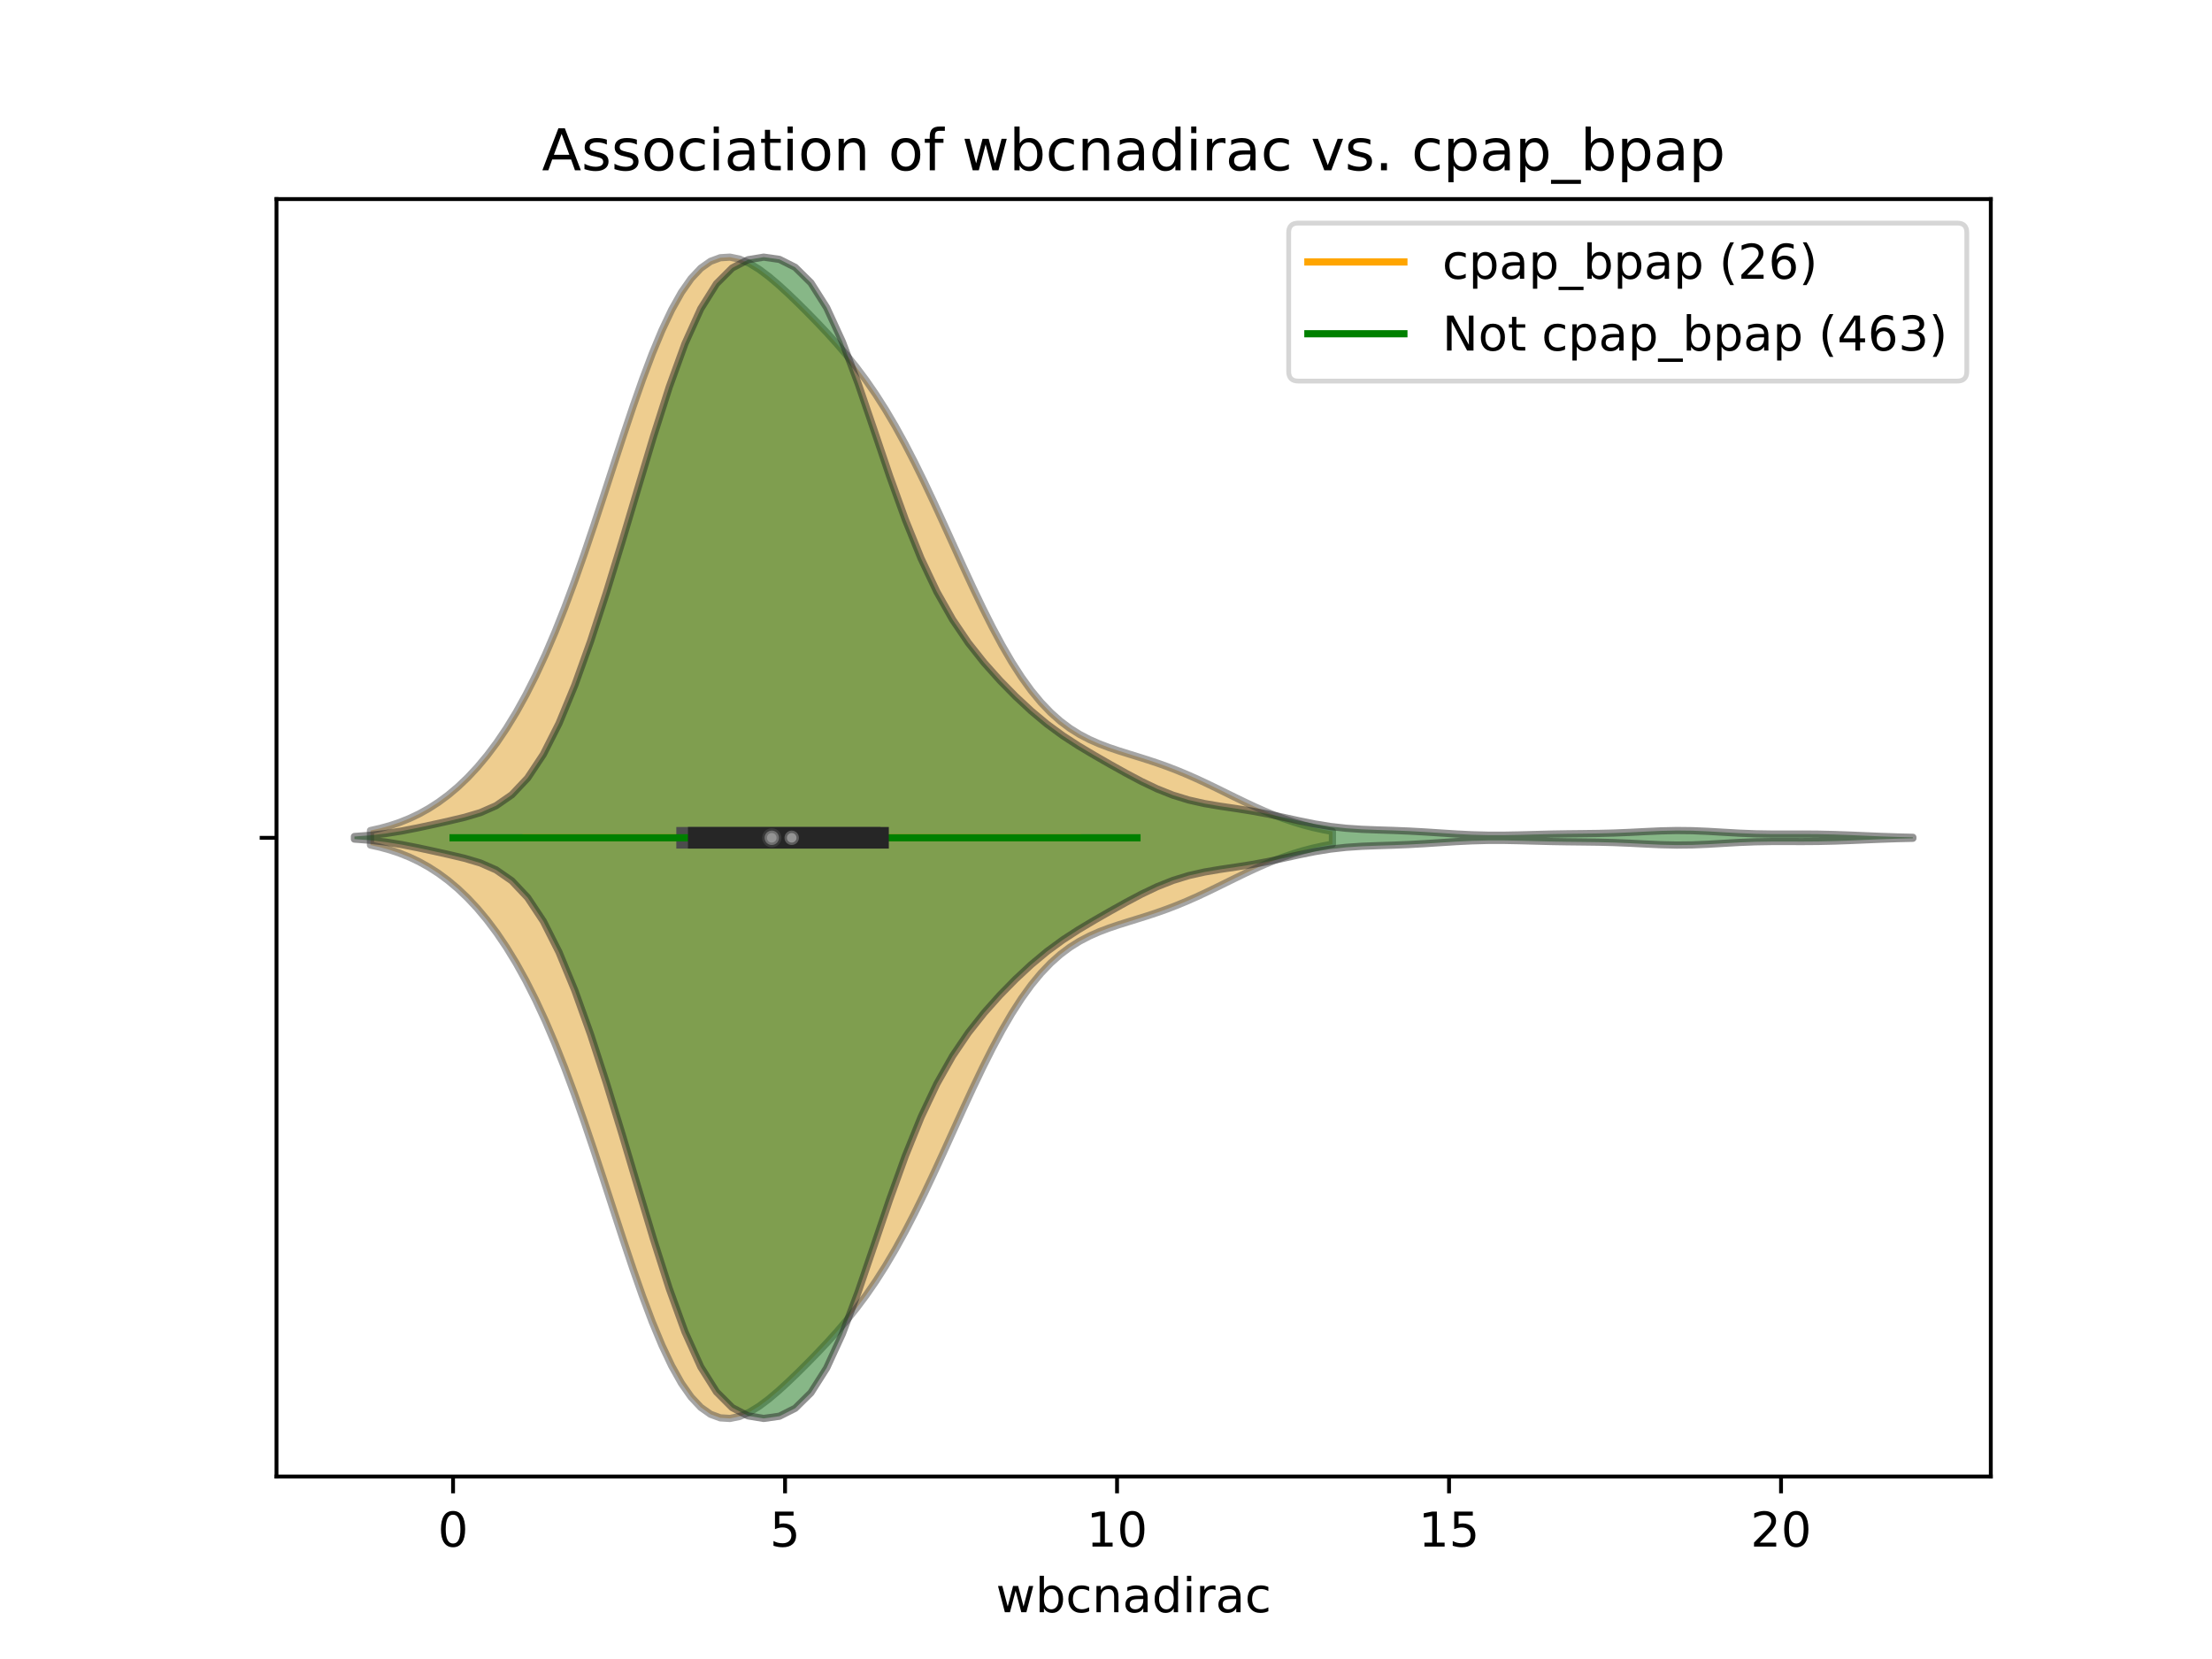 <?xml version="1.0" encoding="utf-8" standalone="no"?>
<!DOCTYPE svg PUBLIC "-//W3C//DTD SVG 1.1//EN"
  "http://www.w3.org/Graphics/SVG/1.1/DTD/svg11.dtd">
<!-- Created with matplotlib (https://matplotlib.org/) -->
<svg height="345.6pt" version="1.1" viewBox="0 0 460.8 345.6" width="460.8pt" xmlns="http://www.w3.org/2000/svg" xmlns:xlink="http://www.w3.org/1999/xlink">
 <defs>
  <style type="text/css">
*{stroke-linecap:butt;stroke-linejoin:round;}
  </style>
 </defs>
 <g id="figure_1">
  <g id="patch_1">
   <path d="M 0 345.6 
L 460.8 345.6 
L 460.8 0 
L 0 0 
z
" style="fill:#ffffff;"/>
  </g>
  <g id="axes_1">
   <g id="patch_2">
    <path d="M 57.6 307.584 
L 414.72 307.584 
L 414.72 41.472 
L 57.6 41.472 
z
" style="fill:#ffffff;"/>
   </g>
   <g id="PolyCollection_1">
    <defs>
     <path d="M 77.177 -169.56 
L 77.177 -172.584 
L 79.201 -173.038 
L 81.225 -173.597 
L 83.25 -174.276 
L 85.274 -175.089 
L 87.298 -176.051 
L 89.322 -177.177 
L 91.346 -178.481 
L 93.37 -179.979 
L 95.395 -181.684 
L 97.419 -183.612 
L 99.443 -185.779 
L 101.467 -188.202 
L 103.491 -190.902 
L 105.516 -193.897 
L 107.54 -197.209 
L 109.564 -200.857 
L 111.588 -204.859 
L 113.612 -209.225 
L 115.636 -213.96 
L 117.661 -219.056 
L 119.685 -224.49 
L 121.709 -230.224 
L 123.733 -236.202 
L 125.757 -242.347 
L 127.782 -248.568 
L 129.806 -254.756 
L 131.83 -260.795 
L 133.854 -266.562 
L 135.878 -271.938 
L 137.902 -276.811 
L 139.927 -281.086 
L 141.951 -284.691 
L 143.975 -287.579 
L 145.999 -289.732 
L 148.023 -291.163 
L 150.048 -291.909 
L 152.072 -292.032 
L 154.096 -291.611 
L 156.12 -290.734 
L 158.144 -289.494 
L 160.168 -287.977 
L 162.193 -286.26 
L 164.217 -284.406 
L 166.241 -282.459 
L 168.265 -280.443 
L 170.289 -278.365 
L 172.314 -276.218 
L 174.338 -273.978 
L 176.362 -271.615 
L 178.386 -269.096 
L 180.41 -266.386 
L 182.434 -263.457 
L 184.459 -260.285 
L 186.483 -256.862 
L 188.507 -253.187 
L 190.531 -249.275 
L 192.555 -245.156 
L 194.579 -240.87 
L 196.604 -236.467 
L 198.628 -232.009 
L 200.652 -227.56 
L 202.676 -223.188 
L 204.7 -218.958 
L 206.725 -214.932 
L 208.749 -211.161 
L 210.773 -207.689 
L 212.797 -204.544 
L 214.821 -201.742 
L 216.845 -199.288 
L 218.87 -197.171 
L 220.894 -195.37 
L 222.918 -193.855 
L 224.942 -192.59 
L 226.966 -191.535 
L 228.991 -190.645 
L 231.015 -189.879 
L 233.039 -189.196 
L 235.063 -188.559 
L 237.087 -187.934 
L 239.111 -187.297 
L 241.136 -186.624 
L 243.16 -185.902 
L 245.184 -185.123 
L 247.208 -184.284 
L 249.232 -183.389 
L 251.257 -182.447 
L 253.281 -181.47 
L 255.305 -180.474 
L 257.329 -179.477 
L 259.353 -178.495 
L 261.377 -177.547 
L 263.402 -176.647 
L 265.426 -175.81 
L 267.45 -175.044 
L 269.474 -174.356 
L 271.498 -173.749 
L 273.522 -173.223 
L 275.547 -172.776 
L 277.571 -172.402 
L 277.571 -169.742 
L 277.571 -169.742 
L 275.547 -169.368 
L 273.522 -168.921 
L 271.498 -168.395 
L 269.474 -167.788 
L 267.45 -167.1 
L 265.426 -166.334 
L 263.402 -165.497 
L 261.377 -164.597 
L 259.353 -163.649 
L 257.329 -162.667 
L 255.305 -161.67 
L 253.281 -160.674 
L 251.257 -159.697 
L 249.232 -158.755 
L 247.208 -157.86 
L 245.184 -157.021 
L 243.16 -156.242 
L 241.136 -155.52 
L 239.111 -154.847 
L 237.087 -154.21 
L 235.063 -153.585 
L 233.039 -152.948 
L 231.015 -152.265 
L 228.991 -151.499 
L 226.966 -150.609 
L 224.942 -149.554 
L 222.918 -148.289 
L 220.894 -146.774 
L 218.87 -144.973 
L 216.845 -142.856 
L 214.821 -140.402 
L 212.797 -137.6 
L 210.773 -134.455 
L 208.749 -130.983 
L 206.725 -127.212 
L 204.7 -123.186 
L 202.676 -118.956 
L 200.652 -114.584 
L 198.628 -110.135 
L 196.604 -105.677 
L 194.579 -101.274 
L 192.555 -96.988 
L 190.531 -92.869 
L 188.507 -88.957 
L 186.483 -85.282 
L 184.459 -81.859 
L 182.434 -78.687 
L 180.41 -75.758 
L 178.386 -73.048 
L 176.362 -70.529 
L 174.338 -68.166 
L 172.314 -65.926 
L 170.289 -63.779 
L 168.265 -61.701 
L 166.241 -59.685 
L 164.217 -57.738 
L 162.193 -55.884 
L 160.168 -54.167 
L 158.144 -52.65 
L 156.12 -51.41 
L 154.096 -50.533 
L 152.072 -50.112 
L 150.048 -50.235 
L 148.023 -50.981 
L 145.999 -52.412 
L 143.975 -54.565 
L 141.951 -57.453 
L 139.927 -61.058 
L 137.902 -65.333 
L 135.878 -70.206 
L 133.854 -75.582 
L 131.83 -81.349 
L 129.806 -87.388 
L 127.782 -93.576 
L 125.757 -99.797 
L 123.733 -105.942 
L 121.709 -111.92 
L 119.685 -117.654 
L 117.661 -123.088 
L 115.636 -128.184 
L 113.612 -132.919 
L 111.588 -137.285 
L 109.564 -141.287 
L 107.54 -144.935 
L 105.516 -148.247 
L 103.491 -151.242 
L 101.467 -153.942 
L 99.443 -156.365 
L 97.419 -158.532 
L 95.395 -160.46 
L 93.37 -162.165 
L 91.346 -163.663 
L 89.322 -164.967 
L 87.298 -166.093 
L 85.274 -167.055 
L 83.25 -167.868 
L 81.225 -168.547 
L 79.201 -169.106 
L 77.177 -169.56 
z
" id="m1907698f56" style="stroke:#4c4c4c;stroke-opacity:0.5;stroke-width:1.5;"/>
    </defs>
    <g clip-path="url(#p5eae064d8b)">
     <use style="fill:#df9c20;fill-opacity:0.5;stroke:#4c4c4c;stroke-opacity:0.5;stroke-width:1.5;" x="0" xlink:href="#m1907698f56" y="345.6"/>
    </g>
   </g>
   <g id="PolyCollection_2">
    <defs>
     <path d="M 73.833 -170.803 
L 73.833 -171.341 
L 77.112 -171.586 
L 80.391 -171.967 
L 83.671 -172.489 
L 86.95 -173.13 
L 90.229 -173.835 
L 93.509 -174.565 
L 96.788 -175.344 
L 100.067 -176.315 
L 103.347 -177.756 
L 106.626 -180.033 
L 109.905 -183.509 
L 113.185 -188.447 
L 116.464 -194.931 
L 119.743 -202.861 
L 123.023 -212.005 
L 126.302 -222.075 
L 129.581 -232.777 
L 132.861 -243.791 
L 136.14 -254.71 
L 139.42 -264.993 
L 142.699 -274.025 
L 145.978 -281.279 
L 149.258 -286.496 
L 152.537 -289.777 
L 155.816 -291.491 
L 159.096 -292.032 
L 162.375 -291.565 
L 165.654 -289.913 
L 168.934 -286.677 
L 172.213 -281.511 
L 175.492 -274.382 
L 178.772 -265.677 
L 182.051 -256.095 
L 185.33 -246.422 
L 188.61 -237.325 
L 191.889 -229.231 
L 195.168 -222.312 
L 198.448 -216.526 
L 201.727 -211.688 
L 205.006 -207.546 
L 208.286 -203.872 
L 211.565 -200.527 
L 214.844 -197.476 
L 218.124 -194.744 
L 221.403 -192.34 
L 224.682 -190.211 
L 227.962 -188.256 
L 231.241 -186.378 
L 234.52 -184.548 
L 237.8 -182.809 
L 241.079 -181.247 
L 244.358 -179.947 
L 247.638 -178.941 
L 250.917 -178.203 
L 254.196 -177.648 
L 257.476 -177.164 
L 260.755 -176.647 
L 264.034 -176.039 
L 267.314 -175.343 
L 270.593 -174.62 
L 273.872 -173.956 
L 277.152 -173.424 
L 280.431 -173.057 
L 283.71 -172.837 
L 286.99 -172.709 
L 290.269 -172.604 
L 293.548 -172.47 
L 296.828 -172.288 
L 300.107 -172.074 
L 303.386 -171.865 
L 306.666 -171.703 
L 309.945 -171.616 
L 313.224 -171.612 
L 316.504 -171.673 
L 319.783 -171.762 
L 323.062 -171.846 
L 326.342 -171.902 
L 329.621 -171.938 
L 332.9 -171.98 
L 336.18 -172.062 
L 339.459 -172.196 
L 342.739 -172.364 
L 346.018 -172.514 
L 349.297 -172.588 
L 352.577 -172.551 
L 355.856 -172.412 
L 359.135 -172.218 
L 362.415 -172.032 
L 365.694 -171.904 
L 368.973 -171.849 
L 372.253 -171.846 
L 375.532 -171.853 
L 378.811 -171.83 
L 382.091 -171.756 
L 385.37 -171.638 
L 388.649 -171.497 
L 391.929 -171.361 
L 395.208 -171.25 
L 398.487 -171.171 
L 398.487 -170.973 
L 398.487 -170.973 
L 395.208 -170.894 
L 391.929 -170.783 
L 388.649 -170.647 
L 385.37 -170.506 
L 382.091 -170.388 
L 378.811 -170.314 
L 375.532 -170.291 
L 372.253 -170.298 
L 368.973 -170.295 
L 365.694 -170.24 
L 362.415 -170.112 
L 359.135 -169.926 
L 355.856 -169.732 
L 352.577 -169.593 
L 349.297 -169.556 
L 346.018 -169.63 
L 342.739 -169.78 
L 339.459 -169.948 
L 336.18 -170.082 
L 332.9 -170.164 
L 329.621 -170.206 
L 326.342 -170.242 
L 323.062 -170.298 
L 319.783 -170.382 
L 316.504 -170.471 
L 313.224 -170.532 
L 309.945 -170.528 
L 306.666 -170.441 
L 303.386 -170.279 
L 300.107 -170.07 
L 296.828 -169.856 
L 293.548 -169.674 
L 290.269 -169.54 
L 286.99 -169.435 
L 283.71 -169.307 
L 280.431 -169.087 
L 277.152 -168.72 
L 273.872 -168.188 
L 270.593 -167.524 
L 267.314 -166.801 
L 264.034 -166.105 
L 260.755 -165.497 
L 257.476 -164.98 
L 254.196 -164.496 
L 250.917 -163.941 
L 247.638 -163.203 
L 244.358 -162.197 
L 241.079 -160.897 
L 237.8 -159.335 
L 234.52 -157.596 
L 231.241 -155.766 
L 227.962 -153.888 
L 224.682 -151.933 
L 221.403 -149.804 
L 218.124 -147.4 
L 214.844 -144.668 
L 211.565 -141.617 
L 208.286 -138.272 
L 205.006 -134.598 
L 201.727 -130.456 
L 198.448 -125.618 
L 195.168 -119.832 
L 191.889 -112.913 
L 188.61 -104.819 
L 185.33 -95.722 
L 182.051 -86.049 
L 178.772 -76.467 
L 175.492 -67.762 
L 172.213 -60.633 
L 168.934 -55.467 
L 165.654 -52.231 
L 162.375 -50.579 
L 159.096 -50.112 
L 155.816 -50.653 
L 152.537 -52.367 
L 149.258 -55.648 
L 145.978 -60.865 
L 142.699 -68.119 
L 139.42 -77.151 
L 136.14 -87.434 
L 132.861 -98.353 
L 129.581 -109.367 
L 126.302 -120.069 
L 123.023 -130.139 
L 119.743 -139.283 
L 116.464 -147.213 
L 113.185 -153.697 
L 109.905 -158.635 
L 106.626 -162.111 
L 103.347 -164.388 
L 100.067 -165.829 
L 96.788 -166.8 
L 93.509 -167.579 
L 90.229 -168.309 
L 86.95 -169.014 
L 83.671 -169.655 
L 80.391 -170.177 
L 77.112 -170.558 
L 73.833 -170.803 
z
" id="ma4bb94aa04" style="stroke:#262626;stroke-opacity:0.5;stroke-width:1.5;"/>
    </defs>
    <g clip-path="url(#p5eae064d8b)">
     <use style="fill:#107010;fill-opacity:0.5;stroke:#262626;stroke-opacity:0.5;stroke-width:1.5;" x="0" xlink:href="#ma4bb94aa04" y="345.6"/>
    </g>
   </g>
   <g id="matplotlib.axis_1">
    <g id="xtick_1">
     <g id="line2d_1">
      <defs>
       <path d="M 0 0 
L 0 3.5 
" id="m91e7a568b0" style="stroke:#000000;stroke-width:0.8;"/>
      </defs>
      <g>
       <use style="stroke:#000000;stroke-width:0.8;" x="94.382" xlink:href="#m91e7a568b0" y="307.584"/>
      </g>
     </g>
     <g id="text_1">
      <!-- 0 -->
      <defs>
       <path d="M 31.781 66.406 
Q 24.172 66.406 20.328 58.906 
Q 16.5 51.422 16.5 36.375 
Q 16.5 21.391 20.328 13.891 
Q 24.172 6.391 31.781 6.391 
Q 39.453 6.391 43.281 13.891 
Q 47.125 21.391 47.125 36.375 
Q 47.125 51.422 43.281 58.906 
Q 39.453 66.406 31.781 66.406 
z
M 31.781 74.219 
Q 44.047 74.219 50.516 64.516 
Q 56.984 54.828 56.984 36.375 
Q 56.984 17.969 50.516 8.266 
Q 44.047 -1.422 31.781 -1.422 
Q 19.531 -1.422 13.062 8.266 
Q 6.594 17.969 6.594 36.375 
Q 6.594 54.828 13.062 64.516 
Q 19.531 74.219 31.781 74.219 
z
" id="DejaVuSans-48"/>
      </defs>
      <g transform="translate(91.201 322.182)scale(0.1 -0.1)">
       <use xlink:href="#DejaVuSans-48"/>
      </g>
     </g>
    </g>
    <g id="xtick_2">
     <g id="line2d_2">
      <g>
       <use style="stroke:#000000;stroke-width:0.8;" x="163.542" xlink:href="#m91e7a568b0" y="307.584"/>
      </g>
     </g>
     <g id="text_2">
      <!-- 5 -->
      <defs>
       <path d="M 10.797 72.906 
L 49.516 72.906 
L 49.516 64.594 
L 19.828 64.594 
L 19.828 46.734 
Q 21.969 47.469 24.109 47.828 
Q 26.266 48.188 28.422 48.188 
Q 40.625 48.188 47.75 41.5 
Q 54.891 34.812 54.891 23.391 
Q 54.891 11.625 47.562 5.094 
Q 40.234 -1.422 26.906 -1.422 
Q 22.312 -1.422 17.547 -0.641 
Q 12.797 0.141 7.719 1.703 
L 7.719 11.625 
Q 12.109 9.234 16.797 8.062 
Q 21.484 6.891 26.703 6.891 
Q 35.156 6.891 40.078 11.328 
Q 45.016 15.766 45.016 23.391 
Q 45.016 31 40.078 35.438 
Q 35.156 39.891 26.703 39.891 
Q 22.75 39.891 18.812 39.016 
Q 14.891 38.141 10.797 36.281 
z
" id="DejaVuSans-53"/>
      </defs>
      <g transform="translate(160.361 322.182)scale(0.1 -0.1)">
       <use xlink:href="#DejaVuSans-53"/>
      </g>
     </g>
    </g>
    <g id="xtick_3">
     <g id="line2d_3">
      <g>
       <use style="stroke:#000000;stroke-width:0.8;" x="232.702" xlink:href="#m91e7a568b0" y="307.584"/>
      </g>
     </g>
     <g id="text_3">
      <!-- 10 -->
      <defs>
       <path d="M 12.406 8.297 
L 28.516 8.297 
L 28.516 63.922 
L 10.984 60.406 
L 10.984 69.391 
L 28.422 72.906 
L 38.281 72.906 
L 38.281 8.297 
L 54.391 8.297 
L 54.391 0 
L 12.406 0 
z
" id="DejaVuSans-49"/>
      </defs>
      <g transform="translate(226.339 322.182)scale(0.1 -0.1)">
       <use xlink:href="#DejaVuSans-49"/>
       <use x="63.623" xlink:href="#DejaVuSans-48"/>
      </g>
     </g>
    </g>
    <g id="xtick_4">
     <g id="line2d_4">
      <g>
       <use style="stroke:#000000;stroke-width:0.8;" x="301.862" xlink:href="#m91e7a568b0" y="307.584"/>
      </g>
     </g>
     <g id="text_4">
      <!-- 15 -->
      <g transform="translate(295.5 322.182)scale(0.1 -0.1)">
       <use xlink:href="#DejaVuSans-49"/>
       <use x="63.623" xlink:href="#DejaVuSans-53"/>
      </g>
     </g>
    </g>
    <g id="xtick_5">
     <g id="line2d_5">
      <g>
       <use style="stroke:#000000;stroke-width:0.8;" x="371.022" xlink:href="#m91e7a568b0" y="307.584"/>
      </g>
     </g>
     <g id="text_5">
      <!-- 20 -->
      <defs>
       <path d="M 19.188 8.297 
L 53.609 8.297 
L 53.609 0 
L 7.328 0 
L 7.328 8.297 
Q 12.938 14.109 22.625 23.891 
Q 32.328 33.688 34.812 36.531 
Q 39.547 41.844 41.422 45.531 
Q 43.312 49.219 43.312 52.781 
Q 43.312 58.594 39.234 62.25 
Q 35.156 65.922 28.609 65.922 
Q 23.969 65.922 18.812 64.312 
Q 13.672 62.703 7.812 59.422 
L 7.812 69.391 
Q 13.766 71.781 18.938 73 
Q 24.125 74.219 28.422 74.219 
Q 39.75 74.219 46.484 68.547 
Q 53.219 62.891 53.219 53.422 
Q 53.219 48.922 51.531 44.891 
Q 49.859 40.875 45.406 35.406 
Q 44.188 33.984 37.641 27.219 
Q 31.109 20.453 19.188 8.297 
z
" id="DejaVuSans-50"/>
      </defs>
      <g transform="translate(364.66 322.182)scale(0.1 -0.1)">
       <use xlink:href="#DejaVuSans-50"/>
       <use x="63.623" xlink:href="#DejaVuSans-48"/>
      </g>
     </g>
    </g>
    <g id="text_6">
     <!-- wbcnadirac -->
     <defs>
      <path d="M 4.203 54.688 
L 13.188 54.688 
L 24.422 12.016 
L 35.594 54.688 
L 46.188 54.688 
L 57.422 12.016 
L 68.609 54.688 
L 77.594 54.688 
L 63.281 0 
L 52.688 0 
L 40.922 44.828 
L 29.109 0 
L 18.5 0 
z
" id="DejaVuSans-119"/>
      <path d="M 48.688 27.297 
Q 48.688 37.203 44.609 42.844 
Q 40.531 48.484 33.406 48.484 
Q 26.266 48.484 22.188 42.844 
Q 18.109 37.203 18.109 27.297 
Q 18.109 17.391 22.188 11.75 
Q 26.266 6.109 33.406 6.109 
Q 40.531 6.109 44.609 11.75 
Q 48.688 17.391 48.688 27.297 
z
M 18.109 46.391 
Q 20.953 51.266 25.266 53.625 
Q 29.594 56 35.594 56 
Q 45.562 56 51.781 48.094 
Q 58.016 40.188 58.016 27.297 
Q 58.016 14.406 51.781 6.484 
Q 45.562 -1.422 35.594 -1.422 
Q 29.594 -1.422 25.266 0.953 
Q 20.953 3.328 18.109 8.203 
L 18.109 0 
L 9.078 0 
L 9.078 75.984 
L 18.109 75.984 
z
" id="DejaVuSans-98"/>
      <path d="M 48.781 52.594 
L 48.781 44.188 
Q 44.969 46.297 41.141 47.344 
Q 37.312 48.391 33.406 48.391 
Q 24.656 48.391 19.812 42.844 
Q 14.984 37.312 14.984 27.297 
Q 14.984 17.281 19.812 11.734 
Q 24.656 6.203 33.406 6.203 
Q 37.312 6.203 41.141 7.25 
Q 44.969 8.297 48.781 10.406 
L 48.781 2.094 
Q 45.016 0.344 40.984 -0.531 
Q 36.969 -1.422 32.422 -1.422 
Q 20.062 -1.422 12.781 6.344 
Q 5.516 14.109 5.516 27.297 
Q 5.516 40.672 12.859 48.328 
Q 20.219 56 33.016 56 
Q 37.156 56 41.109 55.141 
Q 45.062 54.297 48.781 52.594 
z
" id="DejaVuSans-99"/>
      <path d="M 54.891 33.016 
L 54.891 0 
L 45.906 0 
L 45.906 32.719 
Q 45.906 40.484 42.875 44.328 
Q 39.844 48.188 33.797 48.188 
Q 26.516 48.188 22.312 43.547 
Q 18.109 38.922 18.109 30.906 
L 18.109 0 
L 9.078 0 
L 9.078 54.688 
L 18.109 54.688 
L 18.109 46.188 
Q 21.344 51.125 25.703 53.562 
Q 30.078 56 35.797 56 
Q 45.219 56 50.047 50.172 
Q 54.891 44.344 54.891 33.016 
z
" id="DejaVuSans-110"/>
      <path d="M 34.281 27.484 
Q 23.391 27.484 19.188 25 
Q 14.984 22.516 14.984 16.5 
Q 14.984 11.719 18.141 8.906 
Q 21.297 6.109 26.703 6.109 
Q 34.188 6.109 38.703 11.406 
Q 43.219 16.703 43.219 25.484 
L 43.219 27.484 
z
M 52.203 31.203 
L 52.203 0 
L 43.219 0 
L 43.219 8.297 
Q 40.141 3.328 35.547 0.953 
Q 30.953 -1.422 24.312 -1.422 
Q 15.922 -1.422 10.953 3.297 
Q 6 8.016 6 15.922 
Q 6 25.141 12.172 29.828 
Q 18.359 34.516 30.609 34.516 
L 43.219 34.516 
L 43.219 35.406 
Q 43.219 41.609 39.141 45 
Q 35.062 48.391 27.688 48.391 
Q 23 48.391 18.547 47.266 
Q 14.109 46.141 10.016 43.891 
L 10.016 52.203 
Q 14.938 54.109 19.578 55.047 
Q 24.219 56 28.609 56 
Q 40.484 56 46.344 49.844 
Q 52.203 43.703 52.203 31.203 
z
" id="DejaVuSans-97"/>
      <path d="M 45.406 46.391 
L 45.406 75.984 
L 54.391 75.984 
L 54.391 0 
L 45.406 0 
L 45.406 8.203 
Q 42.578 3.328 38.25 0.953 
Q 33.938 -1.422 27.875 -1.422 
Q 17.969 -1.422 11.734 6.484 
Q 5.516 14.406 5.516 27.297 
Q 5.516 40.188 11.734 48.094 
Q 17.969 56 27.875 56 
Q 33.938 56 38.25 53.625 
Q 42.578 51.266 45.406 46.391 
z
M 14.797 27.297 
Q 14.797 17.391 18.875 11.75 
Q 22.953 6.109 30.078 6.109 
Q 37.203 6.109 41.297 11.75 
Q 45.406 17.391 45.406 27.297 
Q 45.406 37.203 41.297 42.844 
Q 37.203 48.484 30.078 48.484 
Q 22.953 48.484 18.875 42.844 
Q 14.797 37.203 14.797 27.297 
z
" id="DejaVuSans-100"/>
      <path d="M 9.422 54.688 
L 18.406 54.688 
L 18.406 0 
L 9.422 0 
z
M 9.422 75.984 
L 18.406 75.984 
L 18.406 64.594 
L 9.422 64.594 
z
" id="DejaVuSans-105"/>
      <path d="M 41.109 46.297 
Q 39.594 47.172 37.812 47.578 
Q 36.031 48 33.891 48 
Q 26.266 48 22.188 43.047 
Q 18.109 38.094 18.109 28.812 
L 18.109 0 
L 9.078 0 
L 9.078 54.688 
L 18.109 54.688 
L 18.109 46.188 
Q 20.953 51.172 25.484 53.578 
Q 30.031 56 36.531 56 
Q 37.453 56 38.578 55.875 
Q 39.703 55.766 41.062 55.516 
z
" id="DejaVuSans-114"/>
     </defs>
     <g transform="translate(207.483 335.861)scale(0.1 -0.1)">
      <use xlink:href="#DejaVuSans-119"/>
      <use x="81.787" xlink:href="#DejaVuSans-98"/>
      <use x="145.264" xlink:href="#DejaVuSans-99"/>
      <use x="200.244" xlink:href="#DejaVuSans-110"/>
      <use x="263.623" xlink:href="#DejaVuSans-97"/>
      <use x="324.902" xlink:href="#DejaVuSans-100"/>
      <use x="388.379" xlink:href="#DejaVuSans-105"/>
      <use x="416.162" xlink:href="#DejaVuSans-114"/>
      <use x="457.275" xlink:href="#DejaVuSans-97"/>
      <use x="518.555" xlink:href="#DejaVuSans-99"/>
     </g>
    </g>
   </g>
   <g id="matplotlib.axis_2">
    <g id="ytick_1">
     <g id="line2d_6">
      <defs>
       <path d="M 0 0 
L -3.5 0 
" id="m16677c345b" style="stroke:#000000;stroke-width:0.8;"/>
      </defs>
      <g>
       <use style="stroke:#000000;stroke-width:0.8;" x="57.6" xlink:href="#m16677c345b" y="174.528"/>
      </g>
     </g>
    </g>
   </g>
   <g id="line2d_7">
    <path clip-path="url(#p5eae064d8b)" d="M 109.597 174.528 
L 224.403 174.528 
" style="fill:none;stroke:#ffa500;stroke-linecap:square;stroke-width:1.5;"/>
   </g>
   <g id="line2d_8">
    <path clip-path="url(#p5eae064d8b)" d="M 143.14 174.528 
L 181.178 174.528 
" style="fill:none;stroke:#4c4c4c;stroke-linecap:square;stroke-width:4.5;"/>
   </g>
   <g id="line2d_9">
    <path clip-path="url(#p5eae064d8b)" d="M 94.382 174.528 
L 236.852 174.528 
" style="fill:none;stroke:#008000;stroke-linecap:square;stroke-width:1.5;"/>
   </g>
   <g id="line2d_10">
    <path clip-path="url(#p5eae064d8b)" d="M 145.56 174.528 
L 182.907 174.528 
" style="fill:none;stroke:#262626;stroke-linecap:square;stroke-width:4.5;"/>
   </g>
   <g id="patch_3">
    <path d="M 57.6 307.584 
L 57.6 41.472 
" style="fill:none;stroke:#000000;stroke-linecap:square;stroke-linejoin:miter;stroke-width:0.8;"/>
   </g>
   <g id="patch_4">
    <path d="M 414.72 307.584 
L 414.72 41.472 
" style="fill:none;stroke:#000000;stroke-linecap:square;stroke-linejoin:miter;stroke-width:0.8;"/>
   </g>
   <g id="patch_5">
    <path d="M 57.6 307.584 
L 414.72 307.584 
" style="fill:none;stroke:#000000;stroke-linecap:square;stroke-linejoin:miter;stroke-width:0.8;"/>
   </g>
   <g id="patch_6">
    <path d="M 57.6 41.472 
L 414.72 41.472 
" style="fill:none;stroke:#000000;stroke-linecap:square;stroke-linejoin:miter;stroke-width:0.8;"/>
   </g>
   <g id="PathCollection_1">
    <defs>
     <path d="M 0 1.5 
C 0.398 1.5 0.779 1.342 1.061 1.061 
C 1.342 0.779 1.5 0.398 1.5 0 
C 1.5 -0.398 1.342 -0.779 1.061 -1.061 
C 0.779 -1.342 0.398 -1.5 0 -1.5 
C -0.398 -1.5 -0.779 -1.342 -1.061 -1.061 
C -1.342 -0.779 -1.5 -0.398 -1.5 0 
C -1.5 0.398 -1.342 0.779 -1.061 1.061 
C -0.779 1.342 -0.398 1.5 0 1.5 
z
" id="md525ef8386" style="stroke:#4c4c4c;stroke-opacity:0.5;"/>
    </defs>
    <g clip-path="url(#p5eae064d8b)">
     <use style="fill:#ffffff;fill-opacity:0.5;stroke:#4c4c4c;stroke-opacity:0.5;" x="160.776" xlink:href="#md525ef8386" y="174.528"/>
    </g>
   </g>
   <g id="PathCollection_2">
    <defs>
     <path d="M 0 1.5 
C 0.398 1.5 0.779 1.342 1.061 1.061 
C 1.342 0.779 1.5 0.398 1.5 0 
C 1.5 -0.398 1.342 -0.779 1.061 -1.061 
C 0.779 -1.342 0.398 -1.5 0 -1.5 
C -0.398 -1.5 -0.779 -1.342 -1.061 -1.061 
C -1.342 -0.779 -1.5 -0.398 -1.5 0 
C -1.5 0.398 -1.342 0.779 -1.061 1.061 
C -0.779 1.342 -0.398 1.5 0 1.5 
z
" id="m8c706d7204" style="stroke:#262626;stroke-opacity:0.5;"/>
    </defs>
    <g clip-path="url(#p5eae064d8b)">
     <use style="fill:#ffffff;fill-opacity:0.5;stroke:#262626;stroke-opacity:0.5;" x="164.925" xlink:href="#m8c706d7204" y="174.528"/>
    </g>
   </g>
   <g id="text_7">
    <!-- Association of wbcnadirac vs. cpap_bpap -->
    <defs>
     <path d="M 34.188 63.188 
L 20.797 26.906 
L 47.609 26.906 
z
M 28.609 72.906 
L 39.797 72.906 
L 67.578 0 
L 57.328 0 
L 50.688 18.703 
L 17.828 18.703 
L 11.188 0 
L 0.781 0 
z
" id="DejaVuSans-65"/>
     <path d="M 44.281 53.078 
L 44.281 44.578 
Q 40.484 46.531 36.375 47.5 
Q 32.281 48.484 27.875 48.484 
Q 21.188 48.484 17.844 46.438 
Q 14.5 44.391 14.5 40.281 
Q 14.5 37.156 16.891 35.375 
Q 19.281 33.594 26.516 31.984 
L 29.594 31.297 
Q 39.156 29.25 43.188 25.516 
Q 47.219 21.781 47.219 15.094 
Q 47.219 7.469 41.188 3.016 
Q 35.156 -1.422 24.609 -1.422 
Q 20.219 -1.422 15.453 -0.562 
Q 10.688 0.297 5.422 2 
L 5.422 11.281 
Q 10.406 8.688 15.234 7.391 
Q 20.062 6.109 24.812 6.109 
Q 31.156 6.109 34.562 8.281 
Q 37.984 10.453 37.984 14.406 
Q 37.984 18.062 35.516 20.016 
Q 33.062 21.969 24.703 23.781 
L 21.578 24.516 
Q 13.234 26.266 9.516 29.906 
Q 5.812 33.547 5.812 39.891 
Q 5.812 47.609 11.281 51.797 
Q 16.75 56 26.812 56 
Q 31.781 56 36.172 55.266 
Q 40.578 54.547 44.281 53.078 
z
" id="DejaVuSans-115"/>
     <path d="M 30.609 48.391 
Q 23.391 48.391 19.188 42.75 
Q 14.984 37.109 14.984 27.297 
Q 14.984 17.484 19.156 11.844 
Q 23.344 6.203 30.609 6.203 
Q 37.797 6.203 41.984 11.859 
Q 46.188 17.531 46.188 27.297 
Q 46.188 37.016 41.984 42.703 
Q 37.797 48.391 30.609 48.391 
z
M 30.609 56 
Q 42.328 56 49.016 48.375 
Q 55.719 40.766 55.719 27.297 
Q 55.719 13.875 49.016 6.219 
Q 42.328 -1.422 30.609 -1.422 
Q 18.844 -1.422 12.172 6.219 
Q 5.516 13.875 5.516 27.297 
Q 5.516 40.766 12.172 48.375 
Q 18.844 56 30.609 56 
z
" id="DejaVuSans-111"/>
     <path d="M 18.312 70.219 
L 18.312 54.688 
L 36.812 54.688 
L 36.812 47.703 
L 18.312 47.703 
L 18.312 18.016 
Q 18.312 11.328 20.141 9.422 
Q 21.969 7.516 27.594 7.516 
L 36.812 7.516 
L 36.812 0 
L 27.594 0 
Q 17.188 0 13.234 3.875 
Q 9.281 7.766 9.281 18.016 
L 9.281 47.703 
L 2.688 47.703 
L 2.688 54.688 
L 9.281 54.688 
L 9.281 70.219 
z
" id="DejaVuSans-116"/>
     <path id="DejaVuSans-32"/>
     <path d="M 37.109 75.984 
L 37.109 68.5 
L 28.516 68.5 
Q 23.688 68.5 21.797 66.547 
Q 19.922 64.594 19.922 59.516 
L 19.922 54.688 
L 34.719 54.688 
L 34.719 47.703 
L 19.922 47.703 
L 19.922 0 
L 10.891 0 
L 10.891 47.703 
L 2.297 47.703 
L 2.297 54.688 
L 10.891 54.688 
L 10.891 58.5 
Q 10.891 67.625 15.141 71.797 
Q 19.391 75.984 28.609 75.984 
z
" id="DejaVuSans-102"/>
     <path d="M 2.984 54.688 
L 12.5 54.688 
L 29.594 8.797 
L 46.688 54.688 
L 56.203 54.688 
L 35.688 0 
L 23.484 0 
z
" id="DejaVuSans-118"/>
     <path d="M 10.688 12.406 
L 21 12.406 
L 21 0 
L 10.688 0 
z
" id="DejaVuSans-46"/>
     <path d="M 18.109 8.203 
L 18.109 -20.797 
L 9.078 -20.797 
L 9.078 54.688 
L 18.109 54.688 
L 18.109 46.391 
Q 20.953 51.266 25.266 53.625 
Q 29.594 56 35.594 56 
Q 45.562 56 51.781 48.094 
Q 58.016 40.188 58.016 27.297 
Q 58.016 14.406 51.781 6.484 
Q 45.562 -1.422 35.594 -1.422 
Q 29.594 -1.422 25.266 0.953 
Q 20.953 3.328 18.109 8.203 
z
M 48.688 27.297 
Q 48.688 37.203 44.609 42.844 
Q 40.531 48.484 33.406 48.484 
Q 26.266 48.484 22.188 42.844 
Q 18.109 37.203 18.109 27.297 
Q 18.109 17.391 22.188 11.75 
Q 26.266 6.109 33.406 6.109 
Q 40.531 6.109 44.609 11.75 
Q 48.688 17.391 48.688 27.297 
z
" id="DejaVuSans-112"/>
     <path d="M 50.984 -16.609 
L 50.984 -23.578 
L -0.984 -23.578 
L -0.984 -16.609 
z
" id="DejaVuSans-95"/>
    </defs>
    <g transform="translate(112.892 35.472)scale(0.12 -0.12)">
     <use xlink:href="#DejaVuSans-65"/>
     <use x="68.408" xlink:href="#DejaVuSans-115"/>
     <use x="120.508" xlink:href="#DejaVuSans-115"/>
     <use x="172.607" xlink:href="#DejaVuSans-111"/>
     <use x="233.789" xlink:href="#DejaVuSans-99"/>
     <use x="288.77" xlink:href="#DejaVuSans-105"/>
     <use x="316.553" xlink:href="#DejaVuSans-97"/>
     <use x="377.832" xlink:href="#DejaVuSans-116"/>
     <use x="417.041" xlink:href="#DejaVuSans-105"/>
     <use x="444.824" xlink:href="#DejaVuSans-111"/>
     <use x="506.006" xlink:href="#DejaVuSans-110"/>
     <use x="569.385" xlink:href="#DejaVuSans-32"/>
     <use x="601.172" xlink:href="#DejaVuSans-111"/>
     <use x="662.354" xlink:href="#DejaVuSans-102"/>
     <use x="697.559" xlink:href="#DejaVuSans-32"/>
     <use x="729.346" xlink:href="#DejaVuSans-119"/>
     <use x="811.133" xlink:href="#DejaVuSans-98"/>
     <use x="874.609" xlink:href="#DejaVuSans-99"/>
     <use x="929.59" xlink:href="#DejaVuSans-110"/>
     <use x="992.969" xlink:href="#DejaVuSans-97"/>
     <use x="1054.248" xlink:href="#DejaVuSans-100"/>
     <use x="1117.725" xlink:href="#DejaVuSans-105"/>
     <use x="1145.508" xlink:href="#DejaVuSans-114"/>
     <use x="1186.621" xlink:href="#DejaVuSans-97"/>
     <use x="1247.9" xlink:href="#DejaVuSans-99"/>
     <use x="1302.881" xlink:href="#DejaVuSans-32"/>
     <use x="1334.668" xlink:href="#DejaVuSans-118"/>
     <use x="1393.848" xlink:href="#DejaVuSans-115"/>
     <use x="1445.947" xlink:href="#DejaVuSans-46"/>
     <use x="1477.734" xlink:href="#DejaVuSans-32"/>
     <use x="1509.521" xlink:href="#DejaVuSans-99"/>
     <use x="1564.502" xlink:href="#DejaVuSans-112"/>
     <use x="1627.979" xlink:href="#DejaVuSans-97"/>
     <use x="1689.258" xlink:href="#DejaVuSans-112"/>
     <use x="1752.734" xlink:href="#DejaVuSans-95"/>
     <use x="1802.734" xlink:href="#DejaVuSans-98"/>
     <use x="1866.211" xlink:href="#DejaVuSans-112"/>
     <use x="1929.688" xlink:href="#DejaVuSans-97"/>
     <use x="1990.967" xlink:href="#DejaVuSans-112"/>
    </g>
   </g>
   <g id="legend_1">
    <g id="patch_7">
     <path d="M 270.456 79.385 
L 407.72 79.385 
Q 409.72 79.385 409.72 77.385 
L 409.72 48.472 
Q 409.72 46.472 407.72 46.472 
L 270.456 46.472 
Q 268.456 46.472 268.456 48.472 
L 268.456 77.385 
Q 268.456 79.385 270.456 79.385 
z
" style="fill:#ffffff;opacity:0.8;stroke:#cccccc;stroke-linejoin:miter;"/>
    </g>
    <g id="line2d_11">
     <path d="M 272.456 54.57 
L 292.456 54.57 
" style="fill:none;stroke:#ffa500;stroke-linecap:square;stroke-width:1.5;"/>
    </g>
    <g id="line2d_12"/>
    <g id="text_8">
     <!-- cpap_bpap (26) -->
     <defs>
      <path d="M 31 75.875 
Q 24.469 64.656 21.281 53.656 
Q 18.109 42.672 18.109 31.391 
Q 18.109 20.125 21.312 9.062 
Q 24.516 -2 31 -13.188 
L 23.188 -13.188 
Q 15.875 -1.703 12.234 9.375 
Q 8.594 20.453 8.594 31.391 
Q 8.594 42.281 12.203 53.312 
Q 15.828 64.359 23.188 75.875 
z
" id="DejaVuSans-40"/>
      <path d="M 33.016 40.375 
Q 26.375 40.375 22.484 35.828 
Q 18.609 31.297 18.609 23.391 
Q 18.609 15.531 22.484 10.953 
Q 26.375 6.391 33.016 6.391 
Q 39.656 6.391 43.531 10.953 
Q 47.406 15.531 47.406 23.391 
Q 47.406 31.297 43.531 35.828 
Q 39.656 40.375 33.016 40.375 
z
M 52.594 71.297 
L 52.594 62.312 
Q 48.875 64.062 45.094 64.984 
Q 41.312 65.922 37.594 65.922 
Q 27.828 65.922 22.672 59.328 
Q 17.531 52.734 16.797 39.406 
Q 19.672 43.656 24.016 45.922 
Q 28.375 48.188 33.594 48.188 
Q 44.578 48.188 50.953 41.516 
Q 57.328 34.859 57.328 23.391 
Q 57.328 12.156 50.688 5.359 
Q 44.047 -1.422 33.016 -1.422 
Q 20.359 -1.422 13.672 8.266 
Q 6.984 17.969 6.984 36.375 
Q 6.984 53.656 15.188 63.938 
Q 23.391 74.219 37.203 74.219 
Q 40.922 74.219 44.703 73.484 
Q 48.484 72.75 52.594 71.297 
z
" id="DejaVuSans-54"/>
      <path d="M 8.016 75.875 
L 15.828 75.875 
Q 23.141 64.359 26.781 53.312 
Q 30.422 42.281 30.422 31.391 
Q 30.422 20.453 26.781 9.375 
Q 23.141 -1.703 15.828 -13.188 
L 8.016 -13.188 
Q 14.5 -2 17.703 9.062 
Q 20.906 20.125 20.906 31.391 
Q 20.906 42.672 17.703 53.656 
Q 14.5 64.656 8.016 75.875 
z
" id="DejaVuSans-41"/>
     </defs>
     <g transform="translate(300.456 58.07)scale(0.1 -0.1)">
      <use xlink:href="#DejaVuSans-99"/>
      <use x="54.98" xlink:href="#DejaVuSans-112"/>
      <use x="118.457" xlink:href="#DejaVuSans-97"/>
      <use x="179.736" xlink:href="#DejaVuSans-112"/>
      <use x="243.213" xlink:href="#DejaVuSans-95"/>
      <use x="293.213" xlink:href="#DejaVuSans-98"/>
      <use x="356.689" xlink:href="#DejaVuSans-112"/>
      <use x="420.166" xlink:href="#DejaVuSans-97"/>
      <use x="481.445" xlink:href="#DejaVuSans-112"/>
      <use x="544.922" xlink:href="#DejaVuSans-32"/>
      <use x="576.709" xlink:href="#DejaVuSans-40"/>
      <use x="615.723" xlink:href="#DejaVuSans-50"/>
      <use x="679.346" xlink:href="#DejaVuSans-54"/>
      <use x="742.969" xlink:href="#DejaVuSans-41"/>
     </g>
    </g>
    <g id="line2d_13">
     <path d="M 272.456 69.527 
L 292.456 69.527 
" style="fill:none;stroke:#008000;stroke-linecap:square;stroke-width:1.5;"/>
    </g>
    <g id="line2d_14"/>
    <g id="text_9">
     <!-- Not cpap_bpap (463) -->
     <defs>
      <path d="M 9.812 72.906 
L 23.094 72.906 
L 55.422 11.922 
L 55.422 72.906 
L 64.984 72.906 
L 64.984 0 
L 51.703 0 
L 19.391 60.984 
L 19.391 0 
L 9.812 0 
z
" id="DejaVuSans-78"/>
      <path d="M 37.797 64.312 
L 12.891 25.391 
L 37.797 25.391 
z
M 35.203 72.906 
L 47.609 72.906 
L 47.609 25.391 
L 58.016 25.391 
L 58.016 17.188 
L 47.609 17.188 
L 47.609 0 
L 37.797 0 
L 37.797 17.188 
L 4.891 17.188 
L 4.891 26.703 
z
" id="DejaVuSans-52"/>
      <path d="M 40.578 39.312 
Q 47.656 37.797 51.625 33 
Q 55.609 28.219 55.609 21.188 
Q 55.609 10.406 48.188 4.484 
Q 40.766 -1.422 27.094 -1.422 
Q 22.516 -1.422 17.656 -0.516 
Q 12.797 0.391 7.625 2.203 
L 7.625 11.719 
Q 11.719 9.328 16.594 8.109 
Q 21.484 6.891 26.812 6.891 
Q 36.078 6.891 40.938 10.547 
Q 45.797 14.203 45.797 21.188 
Q 45.797 27.641 41.281 31.266 
Q 36.766 34.906 28.719 34.906 
L 20.219 34.906 
L 20.219 43.016 
L 29.109 43.016 
Q 36.375 43.016 40.234 45.922 
Q 44.094 48.828 44.094 54.297 
Q 44.094 59.906 40.109 62.906 
Q 36.141 65.922 28.719 65.922 
Q 24.656 65.922 20.016 65.031 
Q 15.375 64.156 9.812 62.312 
L 9.812 71.094 
Q 15.438 72.656 20.344 73.438 
Q 25.25 74.219 29.594 74.219 
Q 40.828 74.219 47.359 69.109 
Q 53.906 64.016 53.906 55.328 
Q 53.906 49.266 50.438 45.094 
Q 46.969 40.922 40.578 39.312 
z
" id="DejaVuSans-51"/>
     </defs>
     <g transform="translate(300.456 73.027)scale(0.1 -0.1)">
      <use xlink:href="#DejaVuSans-78"/>
      <use x="74.805" xlink:href="#DejaVuSans-111"/>
      <use x="135.986" xlink:href="#DejaVuSans-116"/>
      <use x="175.195" xlink:href="#DejaVuSans-32"/>
      <use x="206.982" xlink:href="#DejaVuSans-99"/>
      <use x="261.963" xlink:href="#DejaVuSans-112"/>
      <use x="325.439" xlink:href="#DejaVuSans-97"/>
      <use x="386.719" xlink:href="#DejaVuSans-112"/>
      <use x="450.195" xlink:href="#DejaVuSans-95"/>
      <use x="500.195" xlink:href="#DejaVuSans-98"/>
      <use x="563.672" xlink:href="#DejaVuSans-112"/>
      <use x="627.148" xlink:href="#DejaVuSans-97"/>
      <use x="688.428" xlink:href="#DejaVuSans-112"/>
      <use x="751.904" xlink:href="#DejaVuSans-32"/>
      <use x="783.691" xlink:href="#DejaVuSans-40"/>
      <use x="822.705" xlink:href="#DejaVuSans-52"/>
      <use x="886.328" xlink:href="#DejaVuSans-54"/>
      <use x="949.951" xlink:href="#DejaVuSans-51"/>
      <use x="1013.574" xlink:href="#DejaVuSans-41"/>
     </g>
    </g>
   </g>
  </g>
 </g>
 <defs>
  <clipPath id="p5eae064d8b">
   <rect height="266.112" width="357.12" x="57.6" y="41.472"/>
  </clipPath>
 </defs>
</svg>
